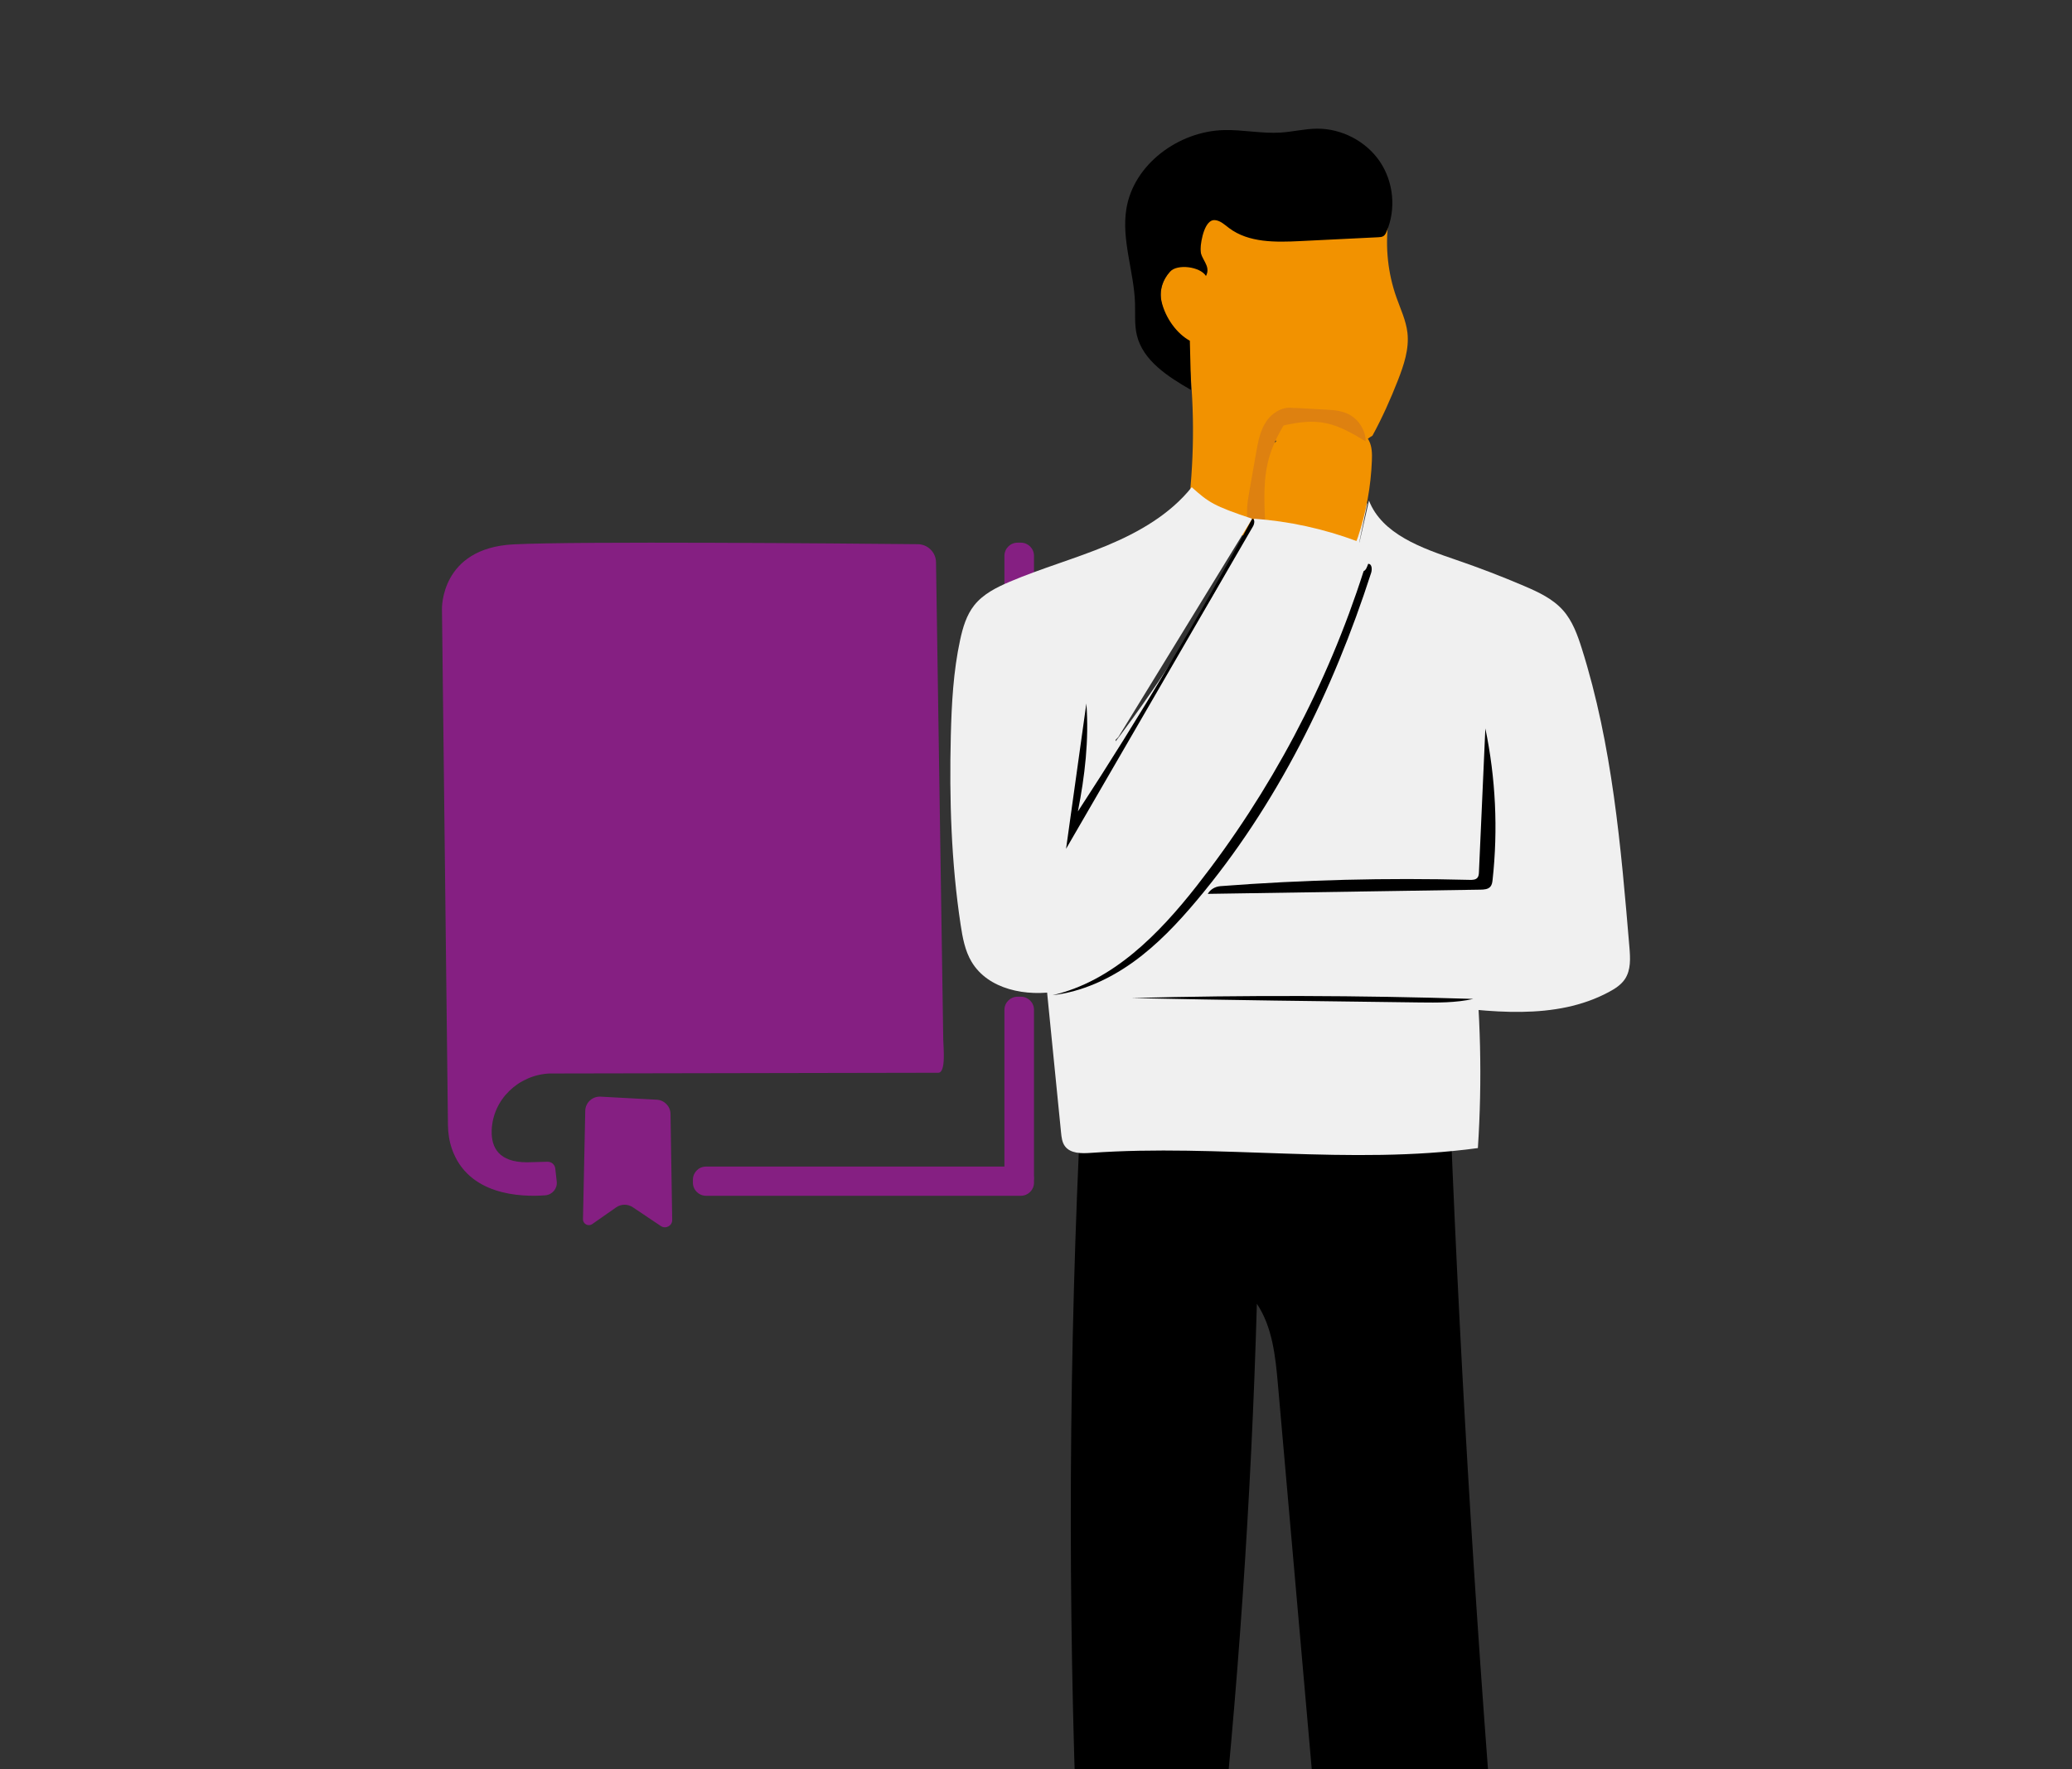 <?xml version="1.0" encoding="utf-8"?>
<!-- Generator: Adobe Adobe Illustrator 24.2.0, SVG Export Plug-In . SVG Version: 6.00 Build 0)  -->
<svg version="1.1" id="Layer_1" xmlns="http://www.w3.org/2000/svg" xmlns:xlink="http://www.w3.org/1999/xlink" x="0px" y="0px"
	 width="1240.7px" height="1059.78px" viewBox="0 0 1240.7 1059.78" style="enable-background:new 0 0 1240.7 1059.78;"
	 xml:space="preserve">
<rect x="0" y="0" width="1240.7" height="1059.78" fill="#333333" stroke="none"/>
<style type="text/css">
	.st0{fill:#F29200;}
	.st1{fill:none;stroke:#000000;stroke-width:3;stroke-miterlimit:10;}
	.st2{fill:#F0F0F0;stroke:#000000;stroke-width:3;stroke-miterlimit:10;}
	.st3{fill:#FFFFFF;}
	.st4{fill:#F0F0F0;stroke:#F0F0F0;stroke-miterlimit:10;}
	.st5{fill:none;stroke:#000000;stroke-width:4;stroke-miterlimit:10;}
	.st6{fill:#F0F0F0;}
	.st7{fill:none;stroke:#F29200;stroke-width:3;stroke-miterlimit:10;}
	.st8{fill:#F27500;}
	.st9{fill:#FFFFFF;stroke:#000000;stroke-width:3;stroke-miterlimit:10;}
	.st10{fill:none;stroke:#F29200;stroke-width:2;stroke-miterlimit:10;}
	.st11{fill:#F29200;stroke:#F29200;stroke-miterlimit:10;}
	.st12{fill:#851F82;}
	.st13{fill:#5C5C5C;}
	.st14{fill:#F0F0F0;stroke:#F0F0F0;stroke-width:3;stroke-miterlimit:10;}
	.st15{fill:#242424;}
	.st16{fill:#CCCCCC;}
	.st17{fill:#CFCFCF;}
	.st18{fill:none;stroke:#F29200;stroke-width:5;stroke-miterlimit:10;}
	.st19{fill:none;stroke:#000000;stroke-width:5;stroke-miterlimit:10;}
	.st20{fill:none;stroke:#851F82;stroke-width:5;stroke-miterlimit:10;}
	.st21{fill:#DE8110;}
</style>
<path d="M646.09,687.54c-6.65,149.74-6.54,299.77,0.32,449.5c21.58,3.2,43.3,5.52,65.07,6.97c4.66,0.31,9.92,0.38,13.29-2.82
	c2.85-2.7,3.43-6.92,3.86-10.8c12.65-116.12,20.65-232.74,23.98-349.49c9.4,14.11,11.14,31.71,12.62,48.54
	c9.42,107.22,18.84,214.43,28.27,321.65c34.75-2.17,69.5-4.33,104.25-6.5c-13.11-157.08-22.83-314.44-29.15-471.93
	C793.42,674.87,718.33,679.84,646.09,687.54z"/>
<path class="st6" d="M818.84,301.12c-1.97,9.52-3.95,19.05-5.92,28.57c2.27-9.95,4.54-19.9,6.81-29.85
	c7.89,20.21,31.66,28.47,52.37,35.56c13.68,4.68,27.18,9.87,40.47,15.55c8.5,3.63,17.17,7.66,23.29,14.52
	c5.74,6.43,8.72,14.77,11.31,22.96c18.25,57.74,23.44,118.6,28.51,178.89c0.55,6.54,0.97,13.65-2.7,19.13
	c-2.27,3.4-5.85,5.71-9.47,7.66c-32.24,17.37-71.54,12.07-107.95,7.42c-58.76-7.51-118.69-12.05-177.05-1.93
	c-2.98,0.52-6.85,0.66-8.18-2.03c-0.52-1.05-0.47-2.28-0.4-3.45c0.71-12.73,1.42-25.45,2.13-38.18"/>
<path class="st6" d="M626.18,586.27c3.06,30.72,6.12,61.44,9.18,92.15c0.28,2.82,0.62,5.78,2.3,8.08c3.28,4.48,9.92,4.43,15.5,4.03
	c77.15-5.51,155.17,7.56,231.79-2.88c2.65-40.48,1.71-81.19-2.81-121.5l-237.43-36.11L626.18,586.27z"/>
<path class="st0" d="M831.3,133.1c-1.88,15.1-0.21,30.63,4.86,45c2.47,7.01,5.77,13.86,6.61,21.24c1.1,9.69-2.15,19.32-5.7,28.42
	c-4.43,11.35-9.42,22.49-15.26,33.21c-7.44,4.16-11.71,12.95-19.7,15.98c-6.63,2.52-14.16,0.36-20.42-2.97
	c-6.25-3.33-11.89-7.81-18.5-10.39c3.75,18.17,4.7,36.91,2.8,55.36c-16,4.57-34.02,1.64-47.7-7.76c-2.13-1.47-4.24-3.17-5.31-5.51
	c-1.24-2.69-0.93-5.8-0.62-8.74c3.16-30.9,2.56-62.17-1.8-92.92c-8.95-7.44-16.39-18.18-15.35-29.7s13.98-21.78,24.58-16.9
	c-1.72-11.17-1.7-22.6,0.06-33.76c27.87,0.93,55.97,17.5,82.2,8.14c5.33-1.9,10.38-4.85,16.01-5.46S831.88,128.51,831.3,133.1z"/>
<path class="st0" d="M757.31,315.7c0.88-12.42,1.75-24.84,2.63-37.26c0.35-5,0.86-10.39,4.19-14.17c1.46-1.66,3.36-2.87,5.23-4.06
	c3.78-2.39,7.55-4.79,11.33-7.18c3.08-1.95,6.28-3.95,9.9-4.53c5.95-0.95,11.73,2.1,16.98,5.05c4.81,2.7,9.91,5.7,12.29,10.64
	c1.75,3.63,1.77,7.81,1.61,11.82c-0.61,15.44-3.4,30.79-8.27,45.47c-0.75,2.26-1.68,4.68-3.72,5.96c-2.48,1.55-5.69,0.88-8.54,0.17
	C786.37,323.94,771.8,320.27,757.31,315.7z"/>
<path class="st12" d="M609.3,325.04h2c4.33,0,7.85,3.51,7.85,7.85v63.47c0,4.33-3.51,7.85-7.85,7.85h-2c-4.33,0-7.85-3.51-7.85-7.85
	v-63.47C601.45,328.56,604.97,325.04,609.3,325.04z"/>
<path class="st21" d="M757.68,314.51c-3.29-0.1-6.58-0.19-9.86-0.29c-2.02-6.36-0.89-13.24,0.26-19.81
	c1.36-7.73,2.71-15.45,4.07-23.18c1.14-6.5,2.36-13.21,6.04-18.73c3.67-5.51,10.49-9.55,16.97-7.96
	c-5.98,8.91-11.77,18.13-14.89,28.37C756.31,285.92,756.87,299.8,757.68,314.51z"/>
<path d="M712.47,204.09c0.25,9.83,0.49,19.67,0.74,29.5c-13.74-7.93-28.73-17.45-32.45-32.75c-1.51-6.24-0.92-12.76-1.12-19.17
	c-0.59-19-8.22-37.8-5.18-56.57c4.32-26.67,31.24-46.55,58.56-47.19c11.32-0.27,22.61,2.23,33.91,1.49
	c7.24-0.47,14.38-2.27,21.64-2.33c14.82-0.12,29.48,7.55,37.7,19.73c8.23,12.18,9.78,28.5,3.98,41.98
	c-0.42,0.97-0.91,1.98-1.79,2.58c-0.91,0.62-2.07,0.69-3.18,0.74c-15.56,0.77-31.12,1.53-46.68,2.3
	c-14.75,0.73-30.88,1.06-42.63-7.79c-2.65-1.99-5.24-4.52-8.55-4.78c-5.87-0.47-8.36,11.75-8.57,17.57
	c-0.21,5.82,6.56,9.6,3.28,15.91c-3.4-5.6-17.18-7.44-21.58-2.56c-4.4,4.88-6.59,11.41-5.07,17.76
	C697.94,190.73,704.76,199.87,712.47,204.09z"/>
<path class="st21" d="M767.84,255.01c-1.79-6.49-2.59,2.7-4.38-3.79c3.46-0.94,8.82-7.07,12.48-6.87c5.99,0.33,11.98,0.67,17.97,1
	c5.04,0.28,10.25,0.62,14.98,3.49c4.73,2.87,8.9,9,8.83,15.51c-7.66-4.69-15.52-9.15-23.68-10.88
	C785.35,251.64,776.76,252.97,767.84,255.01z"/>
<path class="st12" d="M264.65,364.87c0,0-1.15-36.52,42.73-38.81c37.89-1.97,198.83-0.54,242.16-0.11c6,0.06,10.85,4.84,10.94,10.77
	l4.33,285.88c0.07,4.58,1.74,19.7-2.89,19.94l-233,0.44c-18.63,0.96-33.89,15.65-34.5,34.08c-0.34,10.33,4.32,19.1,21.13,19.1
	l12.26-0.32c2.38-0.06,4.42,1.69,4.68,4.03l0.88,7.85c0.47,4.18-2.66,7.9-6.9,8.22c-14.73,1.11-46.24,0.01-55.89-27.88
	c-1.58-4.57-2.29-9.4-2.35-14.23L264.65,364.87z"/>
<path class="st12" d="M350.45,665.29l-1.36,64.96c-0.06,2.86,3.2,4.57,5.56,2.92l14.29-10c2.97-2.08,6.94-2.12,9.96-0.1l16.8,11.27
	c2.92,1.96,6.87-0.14,6.81-3.63l-1.01-63.55c-0.07-4.53-3.68-8.24-8.26-8.49l-33.57-1.82C354.74,656.58,350.56,660.41,350.45,665.29
	z"/>
<path class="st6" d="M749.82,310.71c-23.33-7.79-25.98-9.78-36.23-18.89c-12.87,16.13-31.46,26.87-50.6,34.86
	c-19.15,7.99-39.24,13.62-58.33,21.74c-7.92,3.37-15.93,7.38-21.26,14.08c-4.73,5.95-6.9,13.47-8.5,20.87
	c-4.06,18.81-5.08,38.12-5.56,57.35c-0.93,37.85,0.22,75.84,5.9,113.28c1.16,7.63,2.57,15.42,6.53,22.06
	c9.93,16.68,32.9,21.12,52.15,17.56c22.68-4.19,43.05-16.87,59.76-32.6c16.71-15.73,30.14-34.48,43.31-53.2
	c36.1-51.28,71.86-104.87,85.58-165.85c0.78-3.48,1.46-7.25-0.03-10.5c-1.8-3.93-6.21-5.91-10.3-7.43
	c-19.61-7.31-40.28-11.82-61.18-13.35c-24.12,47.76-52.62,93.36-85.03,136.06c1.42-0.46,2.36-2.05,1.97-3.63
	c0.55-0.54,1.09-1.08,1.64-1.62"/>
<path class="st12" d="M414.91,708.37v-1.79c0-4.33,3.51-7.85,7.85-7.85H611.3c4.33,0,7.85,3.51,7.85,7.85v1.79
	c0,4.33-3.51,7.85-7.85,7.85H422.76C418.43,716.22,414.91,712.7,414.91,708.37z"/>
<path d="M650.51,421.34c-4.05,29.02-8.11,58.05-12.16,87.07c37.32-64.39,74.64-128.79,111.96-193.18c0.91-1.57,1.26-4.42-0.49-4.51
	c-32.45,59.93-67.28,118.43-104.38,175.3C649.58,464.88,652.16,443.41,650.51,421.34z"/>
<path d="M816.53,342.09c-21.73,68-55.73,132.16-99.94,188.52c-22.68,28.92-50.31,57.17-86.36,65.47c17.57-2,34.15-9.65,48.45-19.94
	c14.3-10.3,26.47-23.19,37.78-36.64c48.14-57.24,81.71-125.47,104.57-196.39c0.69-2.13,0.48-5.52-1.79-5.38
	C818.58,339.61,817.92,341.48,816.53,342.09z"/>
<path d="M730.79,530.77c49.63-3.81,99.47-5.06,149.24-3.76c1.66,0.04,3.55-0.01,4.62-1.26c0.79-0.92,0.88-2.22,0.93-3.42
	c1.28-28.67,2.56-57.33,3.84-86c6.19,29.75,7.65,60.45,4.33,90.65c-0.16,1.44-0.36,2.96-1.3,4.07c-1.38,1.63-3.81,1.79-5.96,1.82
	c-54.43,0.84-108.85,1.68-163.28,2.52C724.56,532.96,727.35,531.04,730.79,530.77z"/>
<path d="M677.49,597.79c68.22-1.8,136.49-1.62,204.7,0.52c-10.52,2.37-21.43,2.25-32.22,2.12
	C791.72,599.72,733.46,599,677.49,597.79z"/>
<path class="st12" d="M609.3,596.99h2c4.33,0,7.85,3.51,7.85,7.85v100.01c0,4.33-3.51,7.85-7.85,7.85h-2
	c-4.33,0-7.85-3.51-7.85-7.85V604.84C601.45,600.5,604.97,596.99,609.3,596.99z"/>
</svg>
